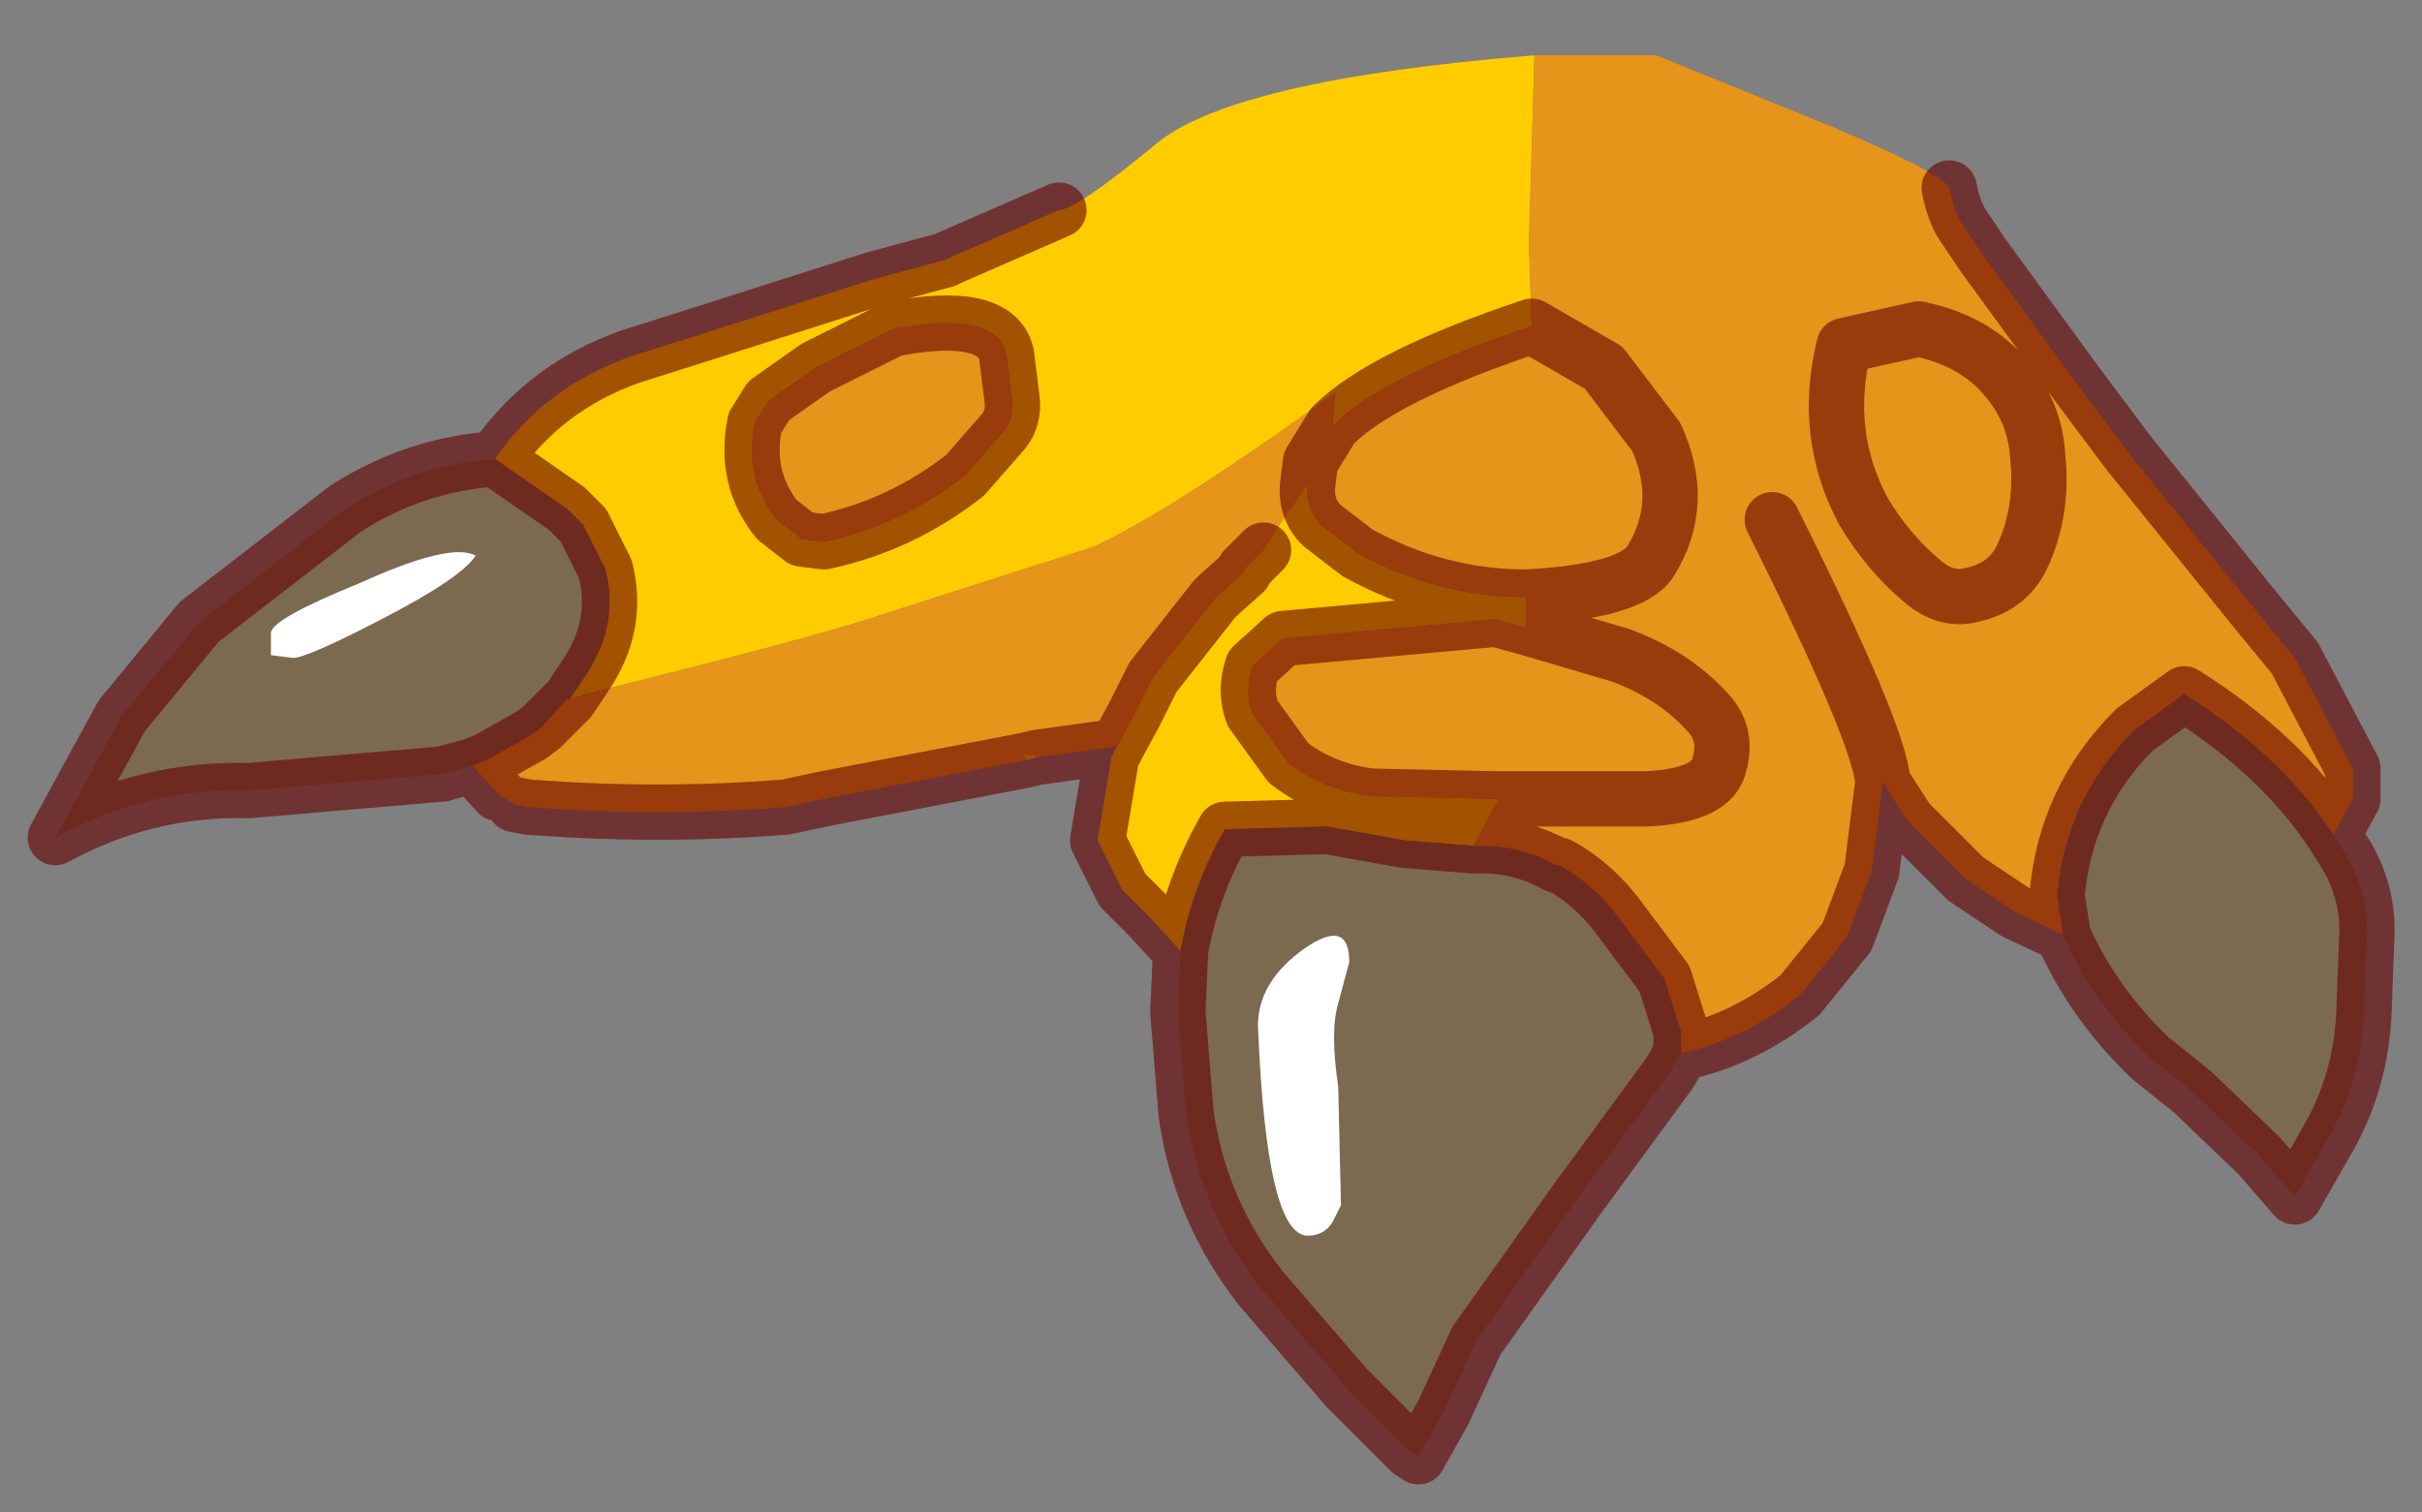<?xml version="1.0" encoding="UTF-8" standalone="no"?>
<svg xmlns:xlink="http://www.w3.org/1999/xlink" height="27.35px" width="43.8px" xmlns="http://www.w3.org/2000/svg">
  <rect width="100%" height="100%" fill="#808080" stroke="none"/>
  <g transform="matrix(1.0, 0.0, 0.0, 1.0, 21.9, 14.85)">
    <path d="M-0.55 2.35 L-1.1 1.75 -1.6 1.25 -2.05 0.35 -1.8 -1.15 -1.7 -1.35 -1.4 -1.9 -1.05 -2.6 0.05 -4.0 0.1 -4.05 0.15 -4.1 0.6 -4.5 0.6 -4.55 0.95 -4.9 1.2 -5.3 1.75 -6.1 Q1.7 -5.65 2.0 -5.35 L2.65 -4.85 Q4.1 -4.05 5.7 -4.05 L5.7 -3.5 5.15 -3.65 1.3 -3.3 0.75 -2.8 Q0.6 -2.35 0.75 -1.95 L1.4 -1.05 Q2.05 -0.55 2.9 -0.45 L5.15 -0.4 5.2 -0.4 5.15 -0.3 4.75 0.45 3.5 0.35 2.1 0.1 0.25 0.15 Q-0.35 1.2 -0.55 2.35 M-3.15 -1.15 L-3.35 -1.1 -3.4 -1.2 -3.2 -1.2 -3.15 -1.15 M-12.95 -6.55 Q-12.05 -7.85 -10.5 -8.4 L-9.55 -8.7 -6.1 -9.8 -4.8 -10.15 -4.7 -10.2 -2.75 -11.05 Q-2.45 -11.05 -1.05 -12.2 0.3 -13.4 5.85 -13.85 L5.75 -10.45 5.8 -8.95 Q3.1 -8.05 2.2 -7.15 L2.2 -7.2 2.25 -7.75 Q-0.8 -5.55 -2.15 -4.95 L-5.9 -3.75 Q-7.05 -3.35 -11.3 -2.3 L-11.6 -2.2 -11.3 -2.65 Q-10.7 -3.55 -10.95 -4.55 L-11.35 -5.35 -11.65 -5.65 -12.95 -6.55 M-3.6 -7.65 L-3.7 -8.45 Q-3.9 -9.25 -5.75 -8.9 L-7.15 -8.2 -8.0 -7.6 -8.25 -7.2 Q-8.45 -6.2 -7.85 -5.45 L-7.4 -5.1 -7.0 -5.05 Q-5.6 -5.35 -4.45 -6.25 L-3.75 -7.05 Q-3.55 -7.3 -3.6 -7.65" fill="#ffcc00" fill-rule="evenodd" stroke="none"/>
    <path d="M20.3 0.25 L20.55 0.65 Q20.95 1.35 20.9 2.15 L20.85 3.45 Q20.8 4.7 20.2 5.75 L19.6 6.8 18.95 6.05 17.75 4.9 17.0 4.3 Q15.95 3.3 15.4 2.05 L15.4 2.0 15.3 1.35 Q15.45 -0.4 16.7 -1.65 L17.6 -2.3 Q19.35 -1.2 20.3 0.25 M8.5 4.2 L8.3 4.55 6.65 6.8 4.8 9.4 4.2 10.7 3.75 11.5 3.6 11.4 3.3 11.1 2.45 10.25 0.9 8.45 Q-0.2 7.05 -0.45 5.3 L-0.6 3.45 -0.55 2.35 Q-0.35 1.2 0.25 0.15 L2.1 0.1 3.5 0.35 4.75 0.45 4.95 0.45 Q5.6 0.45 6.25 0.8 L6.3 0.8 Q6.95 1.15 7.45 1.85 L8.2 2.85 8.5 3.8 8.5 4.2 M-13.35 -1.0 L-13.9 -0.85 -17.4 -0.55 Q-19.25 -0.6 -20.9 0.3 L-19.7 -1.9 -18.3 -3.6 -15.65 -5.65 Q-14.4 -6.45 -12.95 -6.55 L-11.65 -5.65 -11.35 -5.35 -10.95 -4.55 Q-10.7 -3.55 -11.3 -2.65 L-11.6 -2.2 -11.65 -2.2 -12.1 -1.7 -12.3 -1.55 -13.1 -1.1 -13.35 -1.0 M2.3 4.8 Q2.15 3.8 2.3 3.3 L2.5 2.55 Q2.5 1.75 1.7 2.3 0.85 2.9 0.85 3.7 1.0 7.5 1.75 7.5 2.05 7.5 2.2 7.25 L2.35 6.95 2.3 4.8 M-17.0 -3.0 L-16.6 -2.95 Q-16.35 -2.95 -15.0 -3.65 -13.55 -4.4 -13.3 -4.8 -13.75 -5.05 -15.4 -4.3 -17.0 -3.65 -17.0 -3.4 L-17.0 -3.0" fill="#7c6a50" fill-rule="evenodd" stroke="none"/>
    <path d="M2.3 4.8 L2.35 6.95 2.2 7.25 Q2.05 7.5 1.75 7.5 1.0 7.5 0.85 3.7 0.85 2.9 1.7 2.3 2.5 1.75 2.5 2.55 L2.3 3.3 Q2.15 3.8 2.3 4.8 M-17.0 -3.0 L-17.0 -3.4 Q-17.0 -3.65 -15.4 -4.3 -13.75 -5.05 -13.3 -4.8 -13.55 -4.4 -15.0 -3.65 -16.35 -2.95 -16.6 -2.95 L-17.0 -3.0" fill="#ffffff" fill-rule="evenodd" stroke="none"/>
    <path d="M5.85 -13.85 L8.05 -13.85 11.25 -12.55 Q13.25 -11.7 13.35 -11.45 13.45 -10.95 13.65 -10.7 L13.95 -10.25 15.7 -7.85 16.6 -6.65 18.9 -3.8 19.6 -2.95 20.65 -0.95 20.65 -0.4 20.35 0.15 20.3 0.25 Q19.35 -1.2 17.6 -2.3 L16.7 -1.65 Q15.45 -0.4 15.3 1.35 L15.4 2.0 15.4 2.05 14.55 1.65 13.65 1.05 12.6 0.0 12.15 -0.7 11.95 0.9 11.5 2.1 10.65 3.15 Q9.65 3.95 8.5 4.2 L8.5 3.8 8.2 2.85 7.45 1.85 Q6.95 1.15 6.3 0.8 L6.25 0.8 Q5.6 0.45 4.95 0.45 L4.75 0.45 5.15 -0.3 5.2 -0.4 6.95 -0.4 7.85 -0.4 Q9.1 -0.45 9.2 -1.05 9.35 -1.6 8.95 -2.0 8.35 -2.65 7.4 -3.0 L5.7 -3.5 7.4 -3.0 Q8.35 -2.65 8.95 -2.0 9.35 -1.6 9.2 -1.05 9.1 -0.45 7.85 -0.4 L6.95 -0.4 5.2 -0.4 5.15 -0.4 2.9 -0.45 Q2.05 -0.55 1.4 -1.05 L0.75 -1.95 Q0.6 -2.35 0.75 -2.8 L1.3 -3.3 5.15 -3.65 5.7 -3.5 5.7 -4.05 Q7.6 -4.15 7.95 -4.7 8.6 -5.75 8.05 -6.95 L7.1 -8.2 5.8 -8.95 7.1 -8.2 8.05 -6.95 Q8.6 -5.75 7.95 -4.7 7.6 -4.15 5.7 -4.05 4.1 -4.05 2.65 -4.85 L2.0 -5.35 Q1.7 -5.65 1.75 -6.1 L1.2 -5.3 0.95 -4.9 0.6 -4.55 0.6 -4.5 0.15 -4.1 0.1 -4.05 0.05 -4.0 -1.05 -2.6 -1.4 -1.9 -1.7 -1.35 -3.15 -1.15 -3.2 -1.2 -3.4 -1.2 -3.35 -1.1 -7.0 -0.4 -7.7 -0.25 Q-9.65 -0.1 -11.55 -0.2 L-12.35 -0.25 -12.6 -0.3 -12.9 -0.5 -13.35 -1.0 -13.1 -1.1 -12.3 -1.55 -12.1 -1.7 -11.6 -2.2 -12.1 -1.7 -11.65 -2.2 -11.6 -2.2 -11.3 -2.3 Q-7.05 -3.35 -5.9 -3.75 L-2.15 -4.95 Q-0.8 -5.55 2.25 -7.75 L2.2 -7.2 2.2 -7.15 Q3.1 -8.05 5.8 -8.95 L5.75 -10.45 5.85 -13.85 M2.2 -7.15 L1.8 -6.5 1.75 -6.1 1.8 -6.5 2.2 -7.15 M10.15 -5.45 Q12.1 -1.55 12.15 -0.7 12.1 -1.55 10.15 -5.45 M11.45 -8.6 L12.8 -8.9 Q13.75 -8.7 14.3 -8.1 14.9 -7.45 14.95 -6.6 15.05 -5.65 14.7 -4.85 14.45 -4.25 13.8 -4.1 13.3 -3.95 12.85 -4.35 12.25 -4.85 11.8 -5.6 11.05 -7.0 11.45 -8.6 11.05 -7.0 11.8 -5.6 12.25 -4.85 12.85 -4.35 13.3 -3.95 13.8 -4.1 14.45 -4.25 14.7 -4.85 15.05 -5.65 14.95 -6.6 14.9 -7.45 14.3 -8.1 13.75 -8.7 12.8 -8.9 L11.45 -8.6 M-3.6 -7.65 Q-3.55 -7.3 -3.75 -7.05 L-4.45 -6.25 Q-5.6 -5.35 -7.0 -5.05 L-7.4 -5.1 -7.85 -5.45 Q-8.45 -6.2 -8.25 -7.2 L-8.0 -7.6 -7.15 -8.2 -5.75 -8.9 Q-3.9 -9.25 -3.7 -8.45 L-3.6 -7.65" fill="#e6941a" fill-rule="evenodd" stroke="none"/>
    <path d="M13.35 -11.45 Q13.45 -10.95 13.65 -10.7 L13.95 -10.25 15.7 -7.85 16.6 -6.65 18.9 -3.8 19.6 -2.95 20.65 -0.95 20.65 -0.4 20.35 0.15 20.3 0.25 20.55 0.65 Q20.95 1.35 20.9 2.15 L20.85 3.45 Q20.8 4.7 20.2 5.75 L19.6 6.8 18.95 6.05 17.75 4.9 17.0 4.3 Q15.95 3.3 15.4 2.05 L14.55 1.65 13.65 1.05 12.6 0.0 12.15 -0.7 11.95 0.9 11.5 2.1 10.65 3.15 Q9.65 3.95 8.5 4.2 L8.3 4.55 6.65 6.8 4.8 9.4 4.2 10.7 3.75 11.5 3.6 11.4 3.3 11.1 2.45 10.25 0.9 8.45 Q-0.2 7.05 -0.45 5.3 L-0.6 3.45 -0.55 2.35 -1.1 1.75 -1.6 1.25 -2.05 0.35 -1.8 -1.15 -1.7 -1.35 -3.15 -1.15 -3.35 -1.1 -7.0 -0.4 -7.7 -0.25 Q-9.65 -0.1 -11.55 -0.2 L-12.35 -0.25 -12.6 -0.3 M-12.9 -0.5 L-13.35 -1.0 -13.9 -0.85 -17.4 -0.55 Q-19.25 -0.6 -20.9 0.3 L-19.7 -1.9 -18.3 -3.6 -15.65 -5.65 Q-14.4 -6.45 -12.95 -6.55 -12.05 -7.85 -10.5 -8.4 L-9.55 -8.7 -6.1 -9.8 -4.8 -10.15 -4.7 -10.2 -2.75 -11.05 M5.8 -8.95 L7.1 -8.2 8.05 -6.95 Q8.6 -5.75 7.95 -4.7 7.6 -4.15 5.7 -4.05 4.1 -4.05 2.65 -4.85 L2.0 -5.35 Q1.7 -5.65 1.75 -6.1 L1.8 -6.5 2.2 -7.15 Q3.1 -8.05 5.8 -8.95 M5.7 -3.5 L7.4 -3.0 Q8.35 -2.65 8.95 -2.0 9.35 -1.6 9.2 -1.05 9.1 -0.45 7.85 -0.4 L6.95 -0.4 5.2 -0.4 5.15 -0.4 2.9 -0.45 Q2.05 -0.55 1.4 -1.05 L0.75 -1.95 Q0.6 -2.35 0.75 -2.8 L1.3 -3.3 5.15 -3.65 5.7 -3.5 M4.75 0.45 L4.95 0.45 Q5.6 0.45 6.25 0.8 L6.3 0.8 Q6.95 1.15 7.45 1.85 L8.2 2.85 8.5 3.8 8.5 4.2 M-11.6 -2.2 L-12.1 -1.7 -12.3 -1.55 -13.1 -1.1 -13.35 -1.0 M0.95 -4.9 L0.6 -4.55 0.6 -4.5 0.15 -4.1 0.1 -4.05 0.05 -4.0 -1.05 -2.6 -1.4 -1.9 -1.7 -1.35 M11.45 -8.6 Q11.05 -7.0 11.8 -5.6 12.25 -4.85 12.85 -4.35 13.3 -3.95 13.8 -4.1 14.45 -4.25 14.7 -4.85 15.05 -5.65 14.95 -6.6 14.9 -7.45 14.3 -8.1 13.75 -8.7 12.8 -8.9 L11.45 -8.6 M12.15 -0.7 Q12.1 -1.55 10.15 -5.45 M20.3 0.25 Q19.35 -1.2 17.6 -2.3 L16.7 -1.65 Q15.45 -0.4 15.3 1.35 L15.4 2.0 15.4 2.05 M4.75 0.45 L3.5 0.35 2.1 0.1 0.25 0.15 Q-0.35 1.2 -0.55 2.35 M-12.95 -6.55 L-11.65 -5.65 -11.35 -5.35 -10.95 -4.55 Q-10.7 -3.55 -11.3 -2.65 L-11.6 -2.2 M-3.6 -7.65 Q-3.55 -7.3 -3.75 -7.05 L-4.45 -6.25 Q-5.6 -5.35 -7.0 -5.05 L-7.4 -5.1 -7.85 -5.45 Q-8.45 -6.2 -8.25 -7.2 L-8.0 -7.6 -7.15 -8.2 -5.75 -8.9 Q-3.9 -9.25 -3.7 -8.45 L-3.6 -7.65 Z" fill="none" stroke="#660000" stroke-linecap="round" stroke-linejoin="round" stroke-opacity="0.6" stroke-width="1"/>
  </g>
</svg>